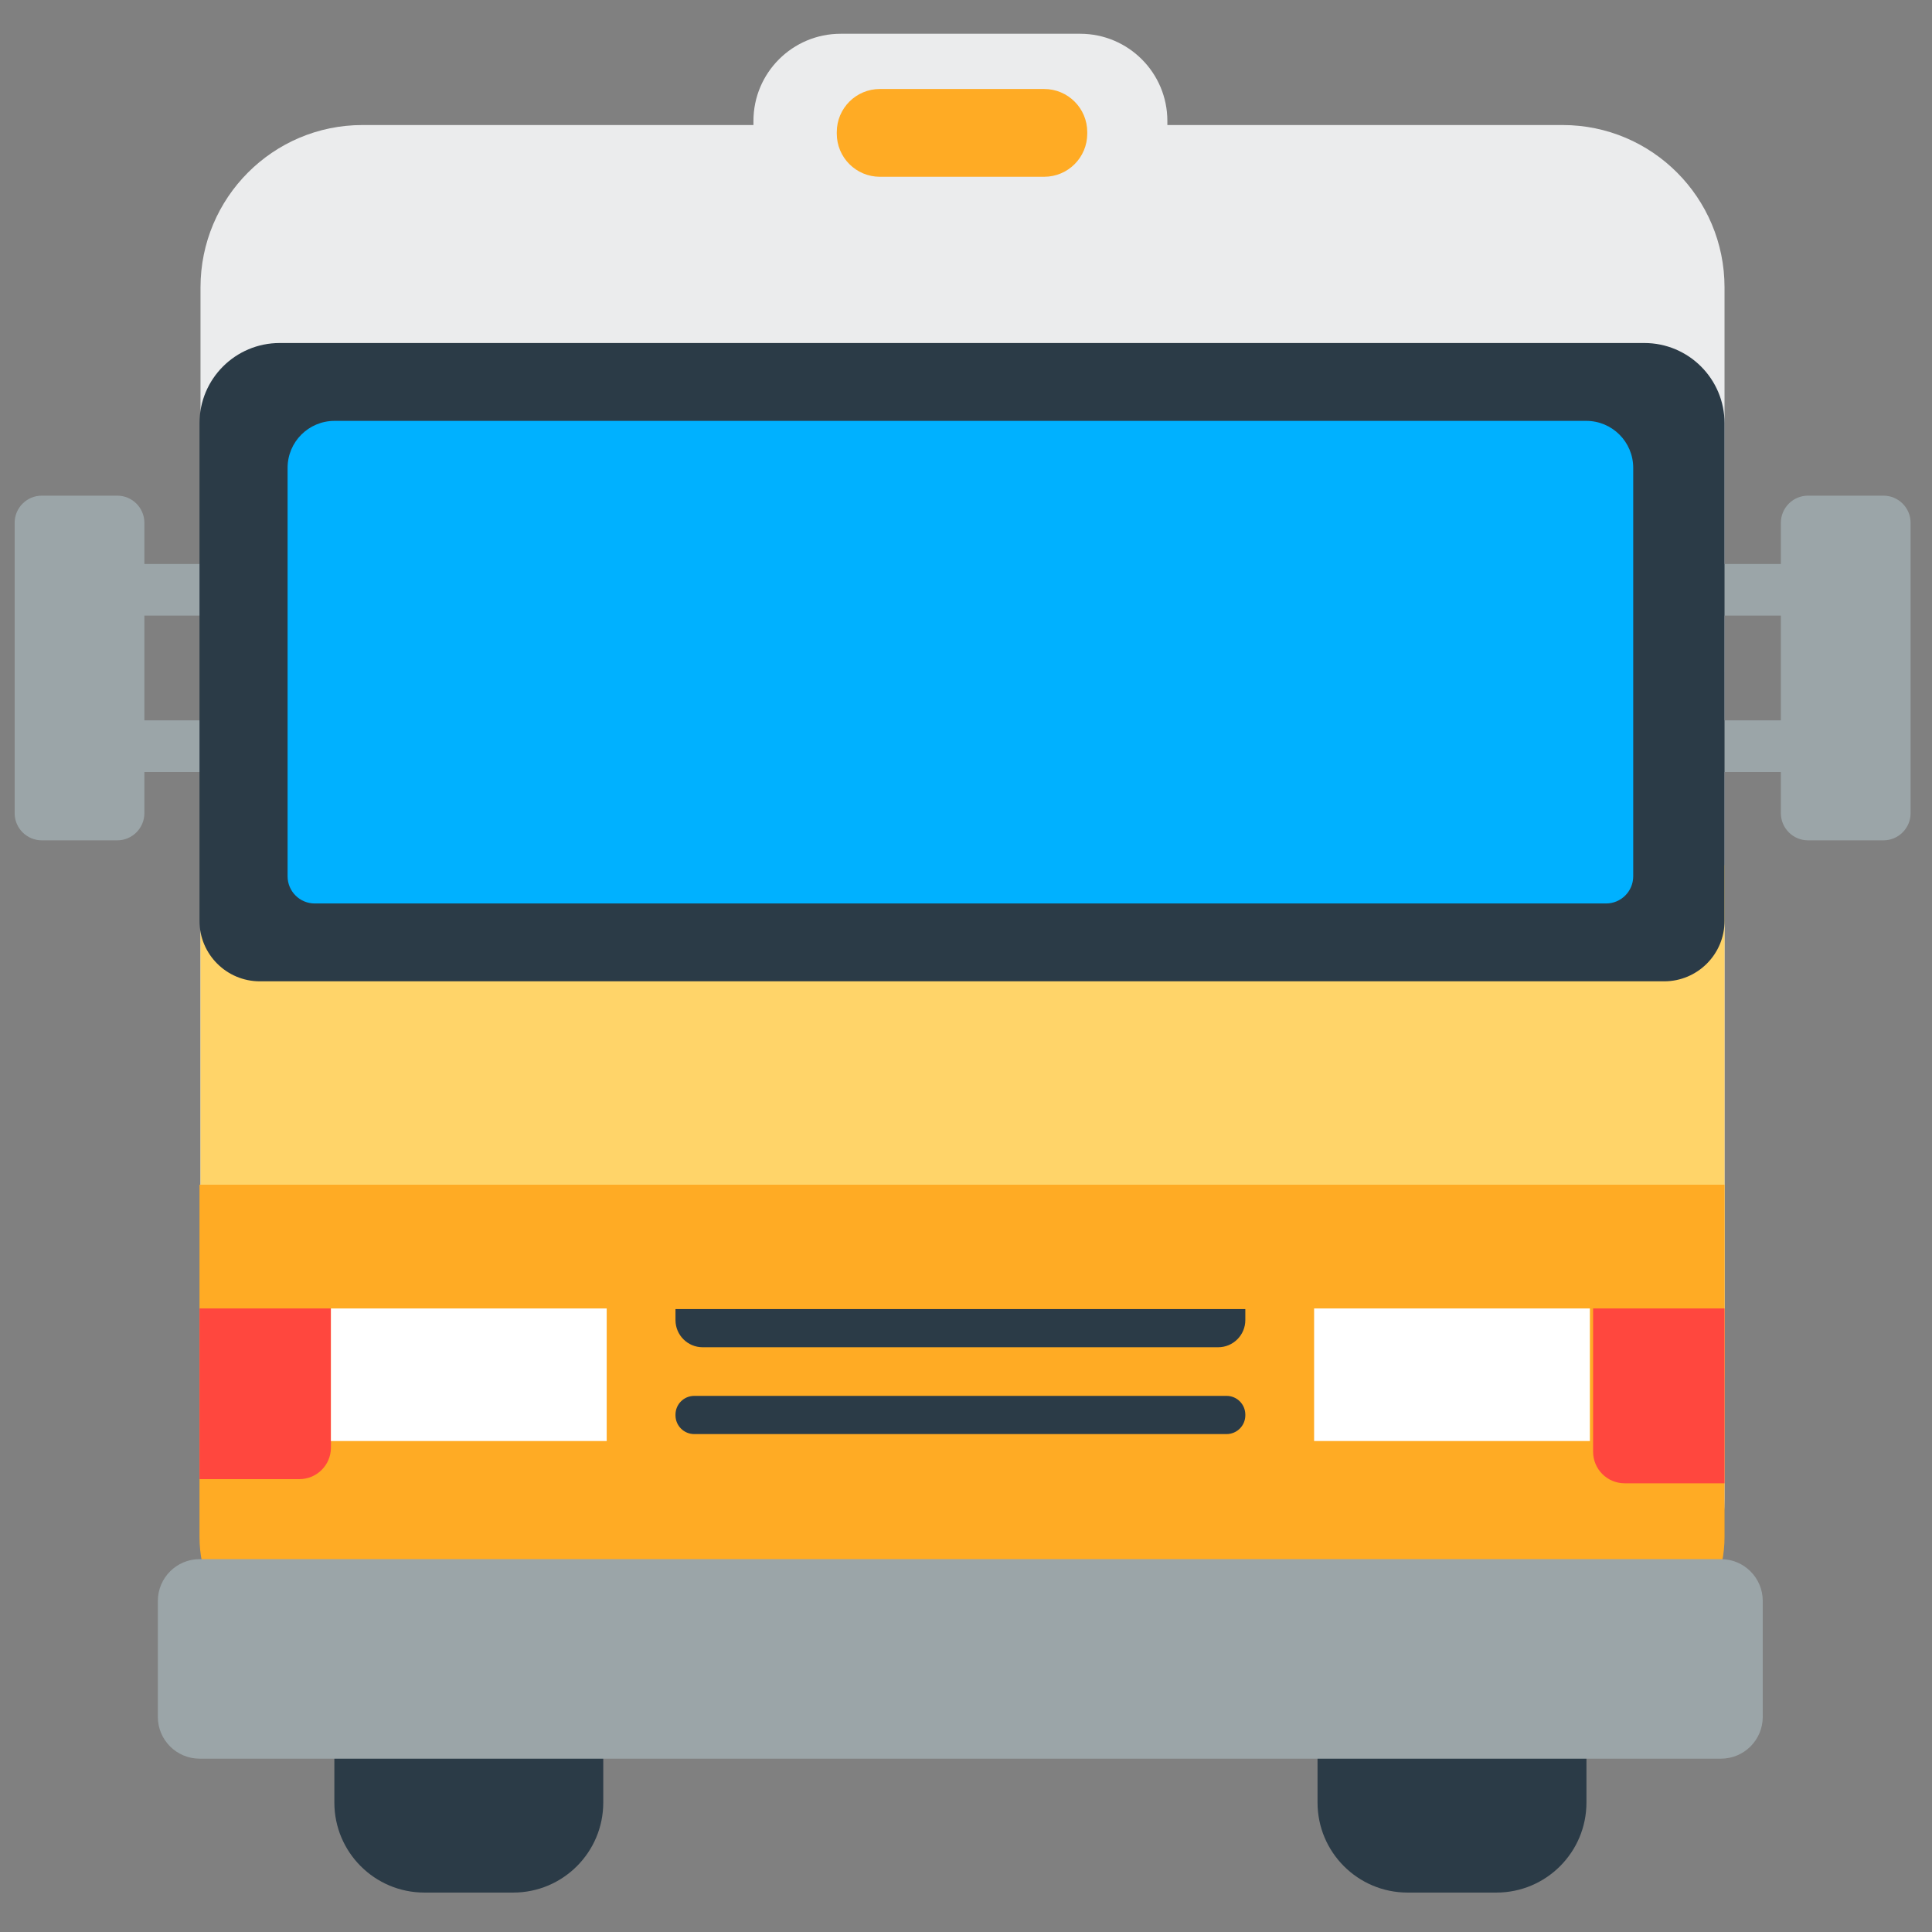 <?xml version="1.0" encoding="iso-8859-1"?>
<!-- Generator: Adobe Illustrator 18.1.0, SVG Export Plug-In . SVG Version: 6.00 Build 0)  -->
<!DOCTYPE svg PUBLIC "-//W3C//DTD SVG 1.1//EN" "http://www.w3.org/Graphics/SVG/1.1/DTD/svg11.dtd">
<svg version="1.1" xmlns="http://www.w3.org/2000/svg" xmlns:xlink="http://www.w3.org/1999/xlink" x="0px" y="0px"
	 viewBox="0 0 512 512" enable-background="new 0 0 512 512" xml:space="preserve">
<rect x="0" y="0" width="512" height="512" fill="#808080" stroke="none"/>
<g id="Layer_2">
	<path fill="#EBECED" d="M414.106,33.134H309.363V32.06c0-12.764-10.347-23.111-23.111-23.111h-63.47
		c-12.764,0-23.111,10.347-23.111,23.111v1.074H96.049c-23.7,0-42.912,19.266-42.912,43.032v321.021
		c0,23.766,19.213,43.032,42.912,43.032h318.057c23.7,0,42.912-19.266,42.912-43.032V76.166
		C457.018,52.4,437.806,33.134,414.106,33.134z"/>
</g>
<g id="Layer_3">
	<path fill="#9BA5A8" d="M506.329,138.554v76.944c0,3.976-3.224,7.2-7.2,7.2h-19.98c-3.977,0-7.2-3.224-7.2-7.2v-10.905h-26.388
		v-13.691h26.388v-27.753h-26.388v-13.691h26.388v-10.905c0-3.976,3.224-7.2,7.2-7.2h19.98
		C503.105,131.354,506.329,134.577,506.329,138.554z M64.65,163.149v-13.691H38.262v-10.905c0-3.976-3.224-7.2-7.2-7.2h-19.98
		c-3.976,0-7.2,3.224-7.2,7.2v76.944c0,3.976,3.224,7.2,7.2,7.2h19.98c3.976,0,7.2-3.224,7.2-7.2v-10.905H64.65v-13.691H38.262
		v-27.753H64.65z"/>
</g>
<g id="Layer_4">
	<path fill="#2B3B47" d="M136.005,501.552h-23.529c-13.182,0-23.868-10.686-23.868-23.868v-49.201
		c0-13.182,10.686-23.868,23.868-23.868h23.529c13.182,0,23.868,10.686,23.868,23.868v49.201
		C159.873,490.866,149.187,501.552,136.005,501.552z M420.426,477.684v-49.201c0-13.182-10.686-23.868-23.868-23.868h-23.529
		c-13.182,0-23.868,10.686-23.868,23.868v49.201c0,13.182,10.686,23.868,23.868,23.868h23.529
		C409.74,501.552,420.426,490.866,420.426,477.684z"/>
</g>
<g id="Layer_5">
	<path fill="#FFD469" d="M438.546,382.211H71.61c-10.202,0-18.473-8.27-18.473-18.473V229.28h403.882v134.458
		C457.018,373.94,448.748,382.211,438.546,382.211z"/>
</g>
<g id="Layer_6">
	<path fill="#FFAB24" d="M457.018,407.33c0,18.164-14.725,32.889-32.889,32.889H85.758c-18.164,0-32.889-14.725-32.889-32.889
		v-93.372h404.15V407.33z M288.133,35.423v-0.417c0-6.309-5.115-11.424-11.424-11.424h-43.53c-6.309,0-11.424,5.115-11.424,11.424
		v0.417c0,6.309,5.115,11.424,11.424,11.424h43.53C283.018,46.848,288.133,41.733,288.133,35.423z"/>
</g>
<g id="Layer_7">
	<path fill="#FF473E" d="M52.868,346.757h34.83v36.874c0,4.615-3.741,8.357-8.357,8.357H52.868V346.757z M422.189,384.73
		c0,4.615,3.741,8.357,8.357,8.357h26.473v-46.33h-34.83V384.73z"/>
</g>
<g id="Layer_8">
	<path fill="#FFFFFF" d="M160.782,381.886H87.698v-35.129h73.083V381.886z M421.335,346.757h-73.083v35.129h73.083V346.757z"/>
</g>
<g id="Layer_9">
	<path fill="#2B3B47" d="M322.822,357.035H186.211c-3.976,0-7.2-3.224-7.2-7.2v-2.923h151.011v2.923
		C330.022,353.811,326.798,357.035,322.822,357.035z M330.022,375.074v-0.181c0-2.745-2.225-4.971-4.971-4.971H183.982
		c-2.745,0-4.971,2.225-4.971,4.971v0.181c0,2.745,2.225,4.971,4.971,4.971h141.069
		C327.796,380.044,330.022,377.819,330.022,375.074z M435.768,90.903H74.119c-11.736,0-21.25,9.514-21.25,21.25v131.901
		c0,8.841,7.167,16.007,16.007,16.007h372.135c8.841,0,16.007-7.167,16.007-16.007V112.154
		C457.018,100.417,447.504,90.903,435.768,90.903z"/>
</g>
<g id="Layer_10">
	<path fill="#9BA5A8" d="M456.071,466.067H52.907c-6.117,0-11.076-4.959-11.076-11.076v-30.728c0-6.117,4.959-11.076,11.076-11.076
		h403.165c6.117,0,11.076,4.959,11.076,11.076v30.728C467.147,461.108,462.188,466.067,456.071,466.067z"/>
</g>
<g id="Layer_11">
	<path fill="#00B1FF" d="M420.376,111.536H88.657c-6.872,0-12.443,5.571-12.443,12.443V232.23c0,3.976,3.224,7.2,7.2,7.2h342.205
		c3.976,0,7.2-3.224,7.2-7.2V123.979C432.819,117.107,427.248,111.536,420.376,111.536z"/>
</g>
</svg>
